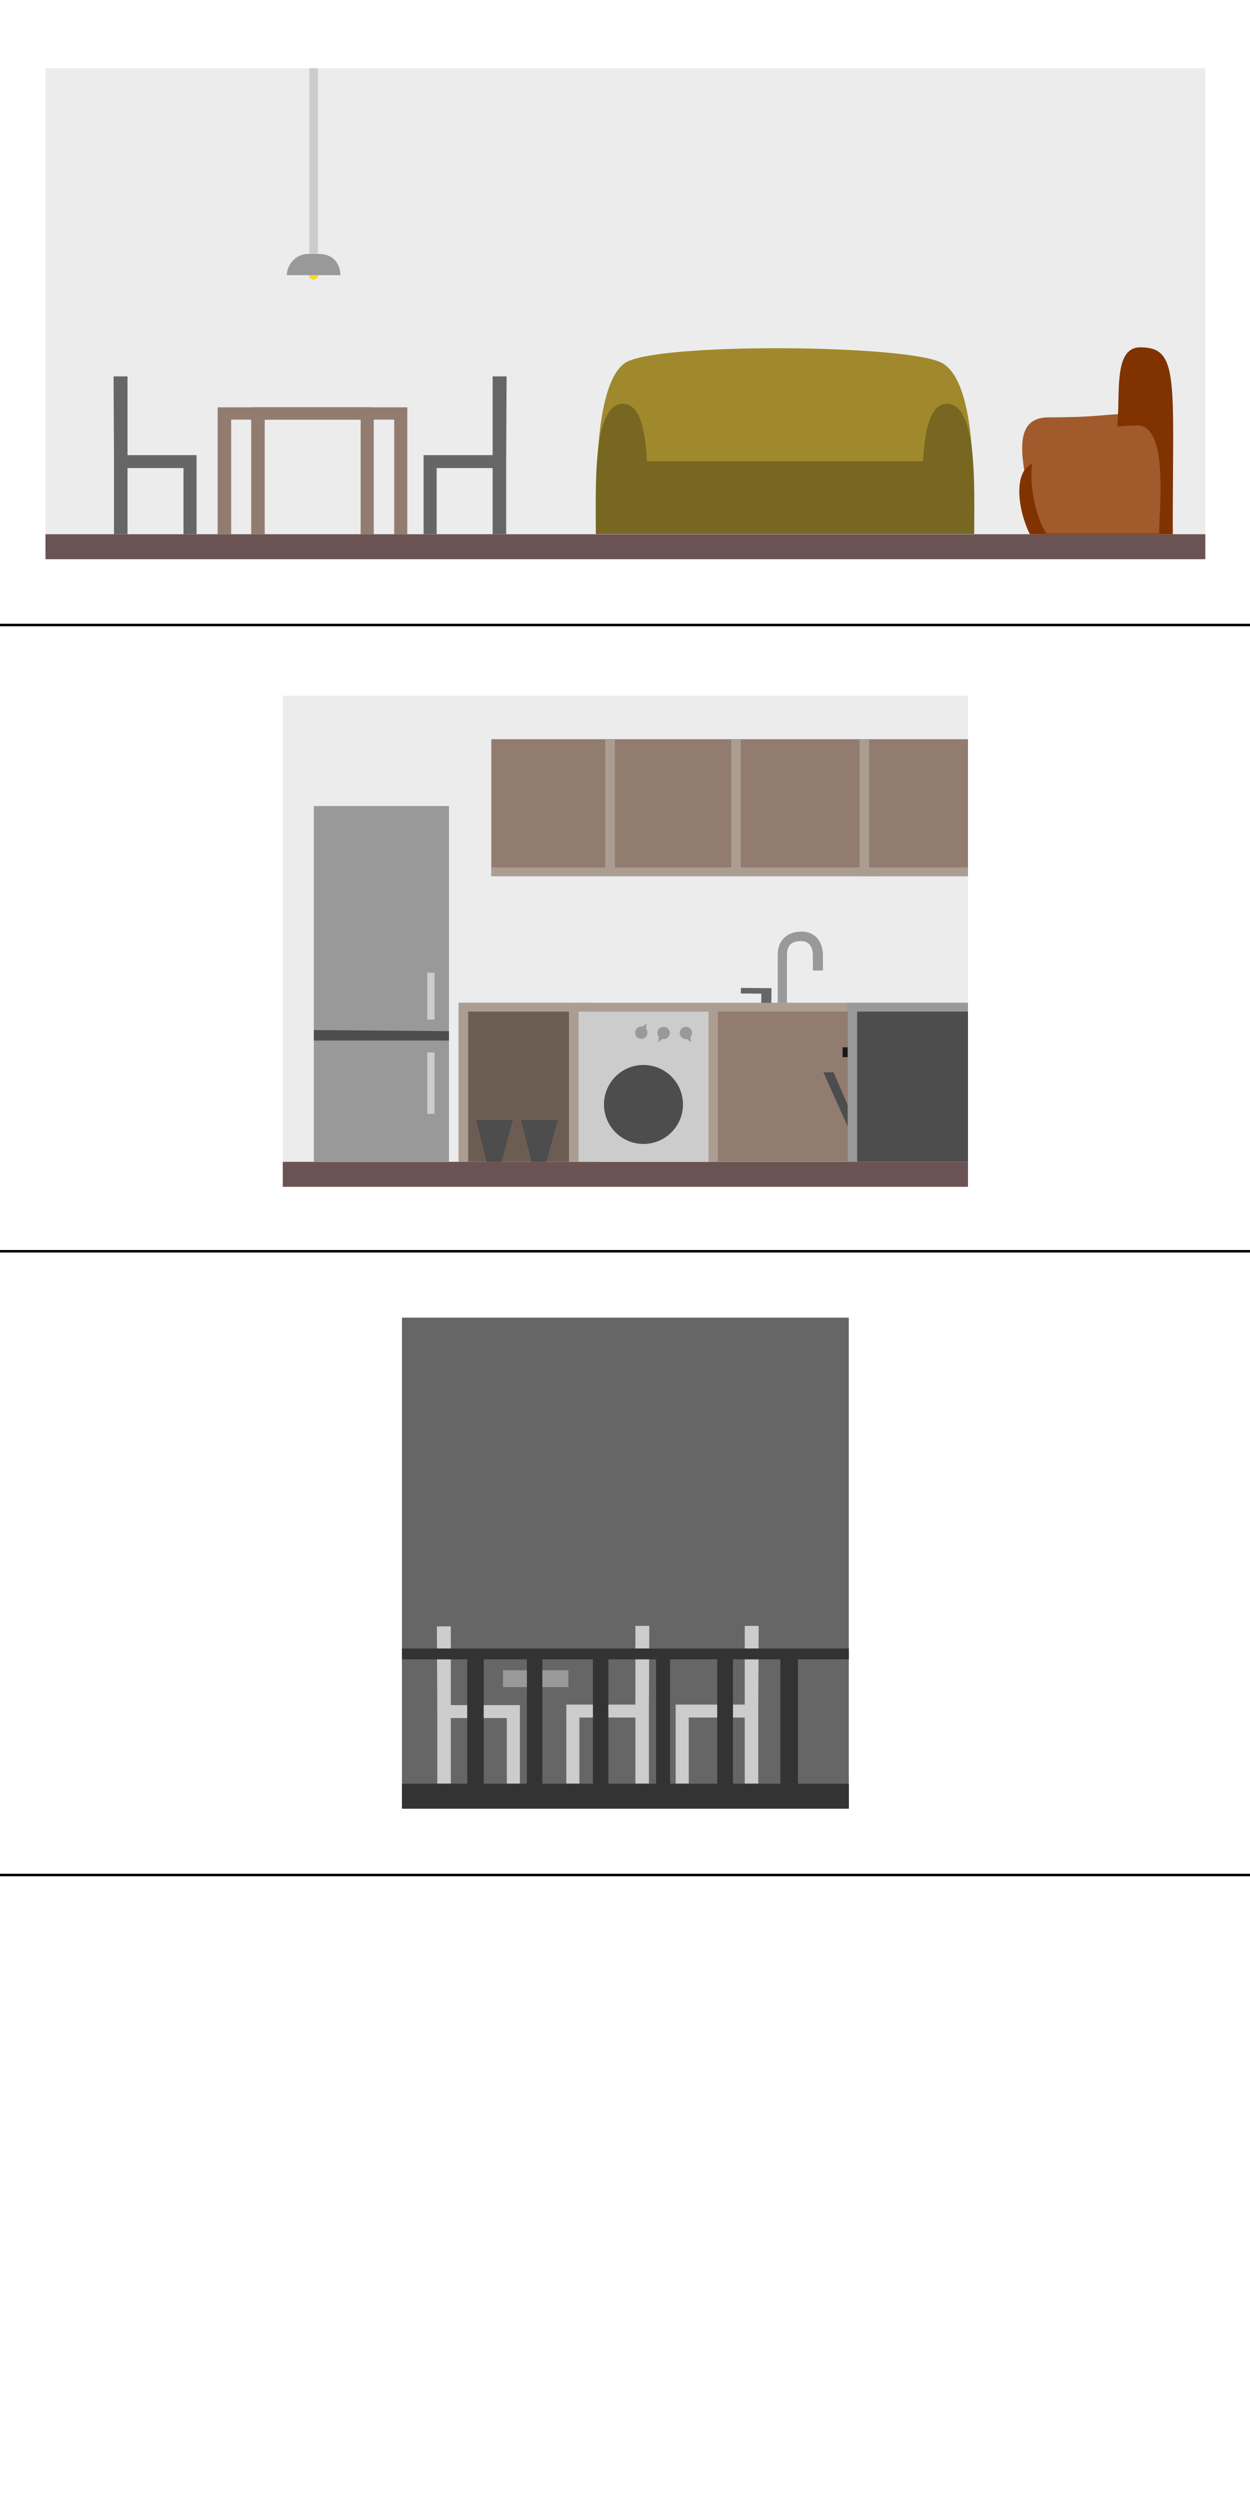 <?xml version="1.0" encoding="UTF-8" standalone="no"?>
<!-- Created with Inkscape (http://www.inkscape.org/) -->

<svg
   xmlns:dc="http://purl.org/dc/elements/1.1/"
   xmlns:cc="http://creativecommons.org/ns#"
   xmlns:rdf="http://www.w3.org/1999/02/22-rdf-syntax-ns#"
   xmlns:svg="http://www.w3.org/2000/svg"
   xmlns="http://www.w3.org/2000/svg"
   xmlns:sodipodi="http://sodipodi.sourceforge.net/DTD/sodipodi-0.dtd"
   xmlns:inkscape="http://www.inkscape.org/namespaces/inkscape"
   width="500"
   height="1000"
   viewBox="0 0 132.292 264.583"
   version="1.1"
   id="svg8"
   inkscape:version="0.92.5 (2060ec1f9f, 2020-04-08)"
   sodipodi:docname="places.svg">
  <defs
     id="defs2" />
  <sodipodi:namedview
     id="base"
     pagecolor="#ffffff"
     bordercolor="#666666"
     borderopacity="1.0"
     inkscape:pageopacity="0.0"
     inkscape:pageshadow="2"
     inkscape:zoom="0.59534118"
     inkscape:cx="150.56796"
     inkscape:cy="563.47663"
     inkscape:document-units="mm"
     inkscape:current-layer="layer1"
     showgrid="false"
     units="px"
     inkscape:snap-global="false"
     inkscape:window-width="1848"
     inkscape:window-height="1016"
     inkscape:window-x="72"
     inkscape:window-y="27"
     inkscape:window-maximized="1"
     inkscape:snap-bbox="true"
     inkscape:bbox-paths="true"
     inkscape:bbox-nodes="true"
     inkscape:snap-bbox-edge-midpoints="true"
     inkscape:snap-bbox-midpoints="true"
     inkscape:object-paths="true"
     inkscape:snap-intersection-paths="true"
     inkscape:snap-page="true" />
  <g
     inkscape:groupmode="layer"
     id="layer2"
     inkscape:label="locked"
     style="display:inline" />
  <g
     inkscape:label="Capa 1"
     inkscape:groupmode="layer"
     id="layer1"
     transform="translate(0,8.3923342e-6)">
    <g
       transform="matrix(1.152,0,0,1.152,-78.971,3.327)"
       id="g1691-94-2" />
    <g
       id="g10082"
       transform="translate(-466.337,49.786)">
      <rect
         y="89.665"
         x="508.876"
         height="51.965"
         width="47.293"
         id="rect1325-0-3"
         style="display:inline;opacity:1;fill:#666666;fill-opacity:1;stroke:none;stroke-width:0.618;stroke-miterlimit:4;stroke-dasharray:none;stroke-opacity:1"
         transform="translate(0,-8.392334e-6)" />
      <path
         sodipodi:nodetypes="ccccccccccccc"
         inkscape:connector-curvature="0"
         id="path1372-5-5-0-9"
         d="m 535.013,131.063 v 7.925 0 h -1.431 v -7.002 h -5.925 v 7.002 h -1.384 v -8.371 h 7.309 v -8.332 h 1.476 z"
         style="fill:#cccccc;fill-opacity:1;stroke:none;stroke-width:0.165px;stroke-linecap:butt;stroke-linejoin:miter;stroke-opacity:1" />
      <path
         sodipodi:nodetypes="ccccccccccccc"
         inkscape:connector-curvature="0"
         id="path1372-5-5-0"
         d="m 512.618,131.116 v 7.872 0 h 1.431 v -6.95 h 5.925 v 6.95 h 1.384 v -8.318 h -7.309 v -8.332 h -1.476 z"
         style="fill:#cccccc;fill-opacity:1;stroke:none;stroke-width:0.165px;stroke-linecap:butt;stroke-linejoin:miter;stroke-opacity:1" />
      <path
         sodipodi:nodetypes="ccccccccccccc"
         inkscape:connector-curvature="0"
         id="path1372-5-5-0-9-2"
         d="m 546.586,131.063 v 7.925 0 h -1.431 v -7.002 h -5.925 v 7.002 h -1.384 v -8.371 h 7.309 v -8.332 h 1.476 z"
         style="fill:#cccccc;fill-opacity:1;stroke:none;stroke-width:0.165px;stroke-linecap:butt;stroke-linejoin:miter;stroke-opacity:1" />
      <rect
         y="126.982"
         x="519.576"
         height="1.784"
         width="6.912"
         id="rect2433"
         style="opacity:1;fill:#999999;fill-opacity:1;stroke:none;stroke-width:0.846;stroke-miterlimit:4;stroke-dasharray:none;stroke-opacity:1" />
      <path
         sodipodi:nodetypes="cccccccccccccccccccccccccccccccccccccc"
         inkscape:connector-curvature="0"
         id="path2410"
         d="m 508.876,124.678 v 1.152 h 6.907 l -2e-5,13.158 h -6.907 l 5e-5,2.643 h 47.293 l -5e-5,-2.643 h -5.383 l 2e-5,-13.158 h 5.383 v -1.152 z m 8.653,1.152 h 4.571 l -2e-5,13.158 h -4.571 z m 6.206,0 h 5.351 l -2e-5,13.158 h -5.351 z m 13.526,0 h 4.979 l -3e-5,13.158 h -4.979 z m -6.54,0 h 5.053 l -2e-5,13.158 h -5.053 z m 13.191,0 h 5.016 l -2e-5,13.158 h -5.016 z"
         style="fill:#333333;stroke:none;stroke-width:0.21px;stroke-linecap:butt;stroke-linejoin:miter;stroke-opacity:1" />
    </g>
    <g
       id="g10123"
       transform="translate(-529.18,-16.027)">
      <rect
         y="89.665"
         x="559.107"
         height="51.965"
         width="72.518"
         id="rect1325"
         style="display:inline;opacity:1;fill:#ececec;fill-opacity:1;stroke:none;stroke-width:0.766;stroke-miterlimit:4;stroke-dasharray:none;stroke-opacity:1"
         transform="translate(0,-8.392334e-6)" />
      <path
         sodipodi:nodetypes="ccccc"
         inkscape:connector-curvature="0"
         id="rect2435"
         d="m 559.107,138.988 h 72.518 l 3e-5,2.643 h -72.518 z"
         style="opacity:1;fill:#6c5353;fill-opacity:1;stroke:none;stroke-width:0.846;stroke-miterlimit:4;stroke-dasharray:none;stroke-opacity:1" />
      <path
         sodipodi:nodetypes="ccccccc"
         style="fill:#666666;fill-opacity:1;stroke:none;stroke-width:0.165px;stroke-linecap:butt;stroke-linejoin:miter;stroke-opacity:1"
         d="m 610.813,122.311 0.015,-1.702 -3.234,-0.029 -0.006,0.589 2.169,0.02 -0.01,1.113 z"
         id="path1454"
         inkscape:connector-curvature="0" />
      <path
         sodipodi:nodetypes="ccccc"
         inkscape:connector-curvature="0"
         id="path1588"
         d="m 576.694,138.988 v -37.654 h -14.299 v 37.654 z"
         style="fill:#999999;fill-opacity:1;stroke:none;stroke-width:0.165px;stroke-linecap:butt;stroke-linejoin:miter;stroke-opacity:1" />
      <path
         sodipodi:nodetypes="ccccc"
         inkscape:connector-curvature="0"
         id="rect1327-3-6-7-3"
         d="m 577.731,122.163 v 16.825 h 14.741 v -16.825 z"
         style="opacity:1;fill:#6c5d53;fill-opacity:1;stroke:none;stroke-width:0.665;stroke-miterlimit:4;stroke-dasharray:none;stroke-opacity:1" />
      <path
         sodipodi:nodetypes="ccccc"
         inkscape:connector-curvature="0"
         id="rect1327-3-6"
         d="m 604.155,122.163 v 16.825 h 14.741 v -16.825 z"
         style="opacity:1;fill:#917c6f;fill-opacity:1;stroke:none;stroke-width:0.665;stroke-miterlimit:4;stroke-dasharray:none;stroke-opacity:1" />
      <path
         sodipodi:nodetypes="ccccc"
         inkscape:connector-curvature="0"
         id="rect1333"
         d="m 618.354,126.865 h 1.085 v 1.043 h -1.085 z"
         style="opacity:1;fill:#1a1a1a;fill-opacity:1;stroke:none;stroke-width:0.665;stroke-miterlimit:4;stroke-dasharray:none;stroke-opacity:1" />
      <path
         sodipodi:nodetypes="ccccccc"
         inkscape:connector-curvature="0"
         id="rect1327-3"
         d="m 618.896,122.163 v 11.924 1.475 3.425 h 12.729 v -16.825 z"
         style="opacity:1;fill:#4d4d4d;fill-opacity:1;stroke:none;stroke-width:0.665;stroke-miterlimit:4;stroke-dasharray:none;stroke-opacity:1" />
      <path
         sodipodi:nodetypes="cccccccc"
         inkscape:connector-curvature="0"
         id="path1372"
         d="m 604.155,122.163 v 16.825 0 h 1.001 v -15.902 h 13.741 v -0.923 z"
         style="fill:#ac9d93;fill-opacity:1;stroke:none;stroke-width:0.165px;stroke-linecap:butt;stroke-linejoin:miter;stroke-opacity:1" />
      <path
         sodipodi:nodetypes="ccccc"
         inkscape:connector-curvature="0"
         id="rect1327-3-6-7"
         d="m 589.414,122.163 v 16.825 h 14.741 v -16.825 z"
         style="opacity:1;fill:#cccccc;fill-opacity:1;stroke:none;stroke-width:0.665;stroke-miterlimit:4;stroke-dasharray:none;stroke-opacity:1" />
      <path
         sodipodi:nodetypes="cccccccc"
         inkscape:connector-curvature="0"
         id="path1372-5"
         d="m 589.414,122.163 v 16.825 0 h 1.001 v -15.902 h 13.741 v -0.923 z"
         style="fill:#ac9d93;fill-opacity:1;stroke:none;stroke-width:0.165px;stroke-linecap:butt;stroke-linejoin:miter;stroke-opacity:1" />
      <path
         sodipodi:nodetypes="cccccccc"
         inkscape:connector-curvature="0"
         id="path1372-5-5"
         d="m 577.731,122.163 v 16.825 0 h 1.001 v -15.902 h 10.683 v -0.923 z"
         style="fill:#ac9d93;stroke:none;stroke-width:0.165px;stroke-linecap:butt;stroke-linejoin:miter;stroke-opacity:1" />
      <path
         sodipodi:nodetypes="cczsccszscc"
         inkscape:connector-curvature="0"
         id="path1437"
         d="m 611.488,122.163 v -5.029 c -0.026,-1.489 0.903,-2.513 2.513,-2.513 1.61,0 2.273,1.255 2.273,2.511 v 1.609 h -1.067 v -1.624 c 0,-0.609 -0.217,-1.488 -1.25,-1.488 -1.034,0 -1.49,0.46 -1.49,1.49 v 5.043 z"
         style="fill:#999999;fill-opacity:1;stroke:none;stroke-width:0.165px;stroke-linecap:butt;stroke-linejoin:miter;stroke-opacity:1" />
      <path
         sodipodi:nodetypes="ccccc"
         inkscape:connector-curvature="0"
         id="path1590"
         d="m 580.691,138.988 h 1.57 l 1.2,-4.437 h -3.886 z"
         style="fill:#4d4d4d;fill-opacity:1;stroke:none;stroke-width:0.165px;stroke-linecap:butt;stroke-linejoin:miter;stroke-opacity:1" />
      <path
         sodipodi:nodetypes="ccccc"
         inkscape:connector-curvature="0"
         id="path1590-7"
         d="m 585.442,138.988 h 1.57 l 1.2,-4.437 h -3.886 z"
         style="fill:#4d4d4d;fill-opacity:1;stroke:none;stroke-width:0.165px;stroke-linecap:butt;stroke-linejoin:miter;stroke-opacity:1" />
      <path
         sodipodi:nodetypes="ccccc"
         inkscape:connector-curvature="0"
         id="path1624"
         d="m 562.396,125.041 v 1.11 h 14.299 v -0.994 z"
         style="fill:#4d4d4d;fill-opacity:1;stroke:none;stroke-width:0.165px;stroke-linecap:butt;stroke-linejoin:miter;stroke-opacity:1" />
      <path
         sodipodi:nodetypes="ccccc"
         inkscape:connector-curvature="0"
         id="path1624-6"
         d="m 574.399,118.962 v 4.969 h 0.769 v -4.969 z"
         style="fill:#cccccc;fill-opacity:1;stroke:none;stroke-width:0.165px;stroke-linecap:butt;stroke-linejoin:miter;stroke-opacity:1" />
      <path
         sodipodi:nodetypes="ccccc"
         inkscape:connector-curvature="0"
         id="path1624-6-1"
         d="m 574.399,127.414 v 6.501 h 0.769 v -6.501 z"
         style="fill:#cccccc;fill-opacity:1;stroke:none;stroke-width:0.165px;stroke-linecap:butt;stroke-linejoin:miter;stroke-opacity:1" />
      <path
         sodipodi:nodetypes="ccccccc"
         inkscape:connector-curvature="0"
         id="rect1327-3-4"
         d="m 616.32,129.511 2.283,5.09 0.351,0.755 0.815,1.753 0.777,-0.361 -3.153,-7.237 z"
         style="opacity:1;fill:#4d4d4d;fill-opacity:1;stroke:none;stroke-width:0.13;stroke-miterlimit:4;stroke-dasharray:none;stroke-opacity:1" />
      <path
         sodipodi:nodetypes="cccccccc"
         inkscape:connector-curvature="0"
         id="path1372-6"
         d="m 618.896,122.163 v 16.825 0 h 1.001 v -15.902 h 11.728 v -0.923 z"
         style="fill:#999999;fill-opacity:1;stroke:none;stroke-width:0.165px;stroke-linecap:butt;stroke-linejoin:miter;stroke-opacity:1" />
      <path
         sodipodi:nodetypes="ccccc"
         inkscape:connector-curvature="0"
         id="rect1327-3-6-7-9"
         d="M 594.242,108.752 V 94.26 h -13.064 v 14.492 z"
         style="opacity:1;fill:#917c6f;fill-opacity:1;stroke:none;stroke-width:0.665;stroke-miterlimit:4;stroke-dasharray:none;stroke-opacity:1" />
      <path
         sodipodi:nodetypes="cccccccc"
         inkscape:connector-curvature="0"
         id="path1372-5-4"
         d="m 594.242,108.752 v -14.492 0 h -1.001 v 13.569 h -12.063 v 0.923 z"
         style="fill:#ac9d93;fill-opacity:1;stroke:none;stroke-width:0.165px;stroke-linecap:butt;stroke-linejoin:miter;stroke-opacity:1" />
      <path
         sodipodi:nodetypes="ccccc"
         inkscape:connector-curvature="0"
         id="rect1327-3-6-7-9-6"
         d="M 607.571,108.752 V 94.26 h -13.329 v 14.492 z"
         style="opacity:1;fill:#917c6f;fill-opacity:1;stroke:none;stroke-width:0.665;stroke-miterlimit:4;stroke-dasharray:none;stroke-opacity:1" />
      <path
         sodipodi:nodetypes="cccccccc"
         inkscape:connector-curvature="0"
         id="path1372-5-4-9"
         d="m 607.571,108.752 v -14.492 0 h -1.001 v 13.569 h -12.328 v 0.923 z"
         style="fill:#ac9d93;fill-opacity:1;stroke:none;stroke-width:0.165px;stroke-linecap:butt;stroke-linejoin:miter;stroke-opacity:1" />
      <path
         sodipodi:nodetypes="ccccc"
         inkscape:connector-curvature="0"
         id="rect1327-3-6-7-9-2"
         d="M 620.164,108.752 V 94.26 h -12.593 v 14.492 z"
         style="opacity:1;fill:#917c6f;fill-opacity:1;stroke:none;stroke-width:0.665;stroke-miterlimit:4;stroke-dasharray:none;stroke-opacity:1" />
      <path
         sodipodi:nodetypes="ccccc"
         inkscape:connector-curvature="0"
         id="path1372-5-4-2"
         d="m 622.312,108.752 v -0.923 h -14.741 v 0.923 z"
         style="fill:#ac9d93;fill-opacity:1;stroke:none;stroke-width:0.165px;stroke-linecap:butt;stroke-linejoin:miter;stroke-opacity:1" />
      <path
         sodipodi:nodetypes="ccccc"
         inkscape:connector-curvature="0"
         id="rect1327-3-6-7-9-7"
         d="M 620.164,108.752 V 94.26 h 11.46 v 14.492 z"
         style="opacity:1;fill:#917c6f;fill-opacity:1;stroke:none;stroke-width:0.665;stroke-miterlimit:4;stroke-dasharray:none;stroke-opacity:1" />
      <path
         sodipodi:nodetypes="cccccccc"
         inkscape:connector-curvature="0"
         id="path1372-5-4-5"
         d="m 620.164,108.752 v -14.492 0 h 1.001 v 13.569 h 10.46 v 0.923 z"
         style="fill:#ac9d93;fill-opacity:1;stroke:none;stroke-width:0.165px;stroke-linecap:butt;stroke-linejoin:miter;stroke-opacity:1" />
      <circle
         r="4.18"
         cy="132.915"
         cx="597.281"
         id="path9990"
         style="opacity:1;fill:#4d4d4d;fill-opacity:1;stroke:none;stroke-width:1.065;stroke-miterlimit:4;stroke-dasharray:none;stroke-opacity:1" />
      <g
         style="fill:#999999;fill-opacity:1"
         inkscape:transform-center-x="0.0076135603"
         transform="rotate(-150.886,598.645,125.022)"
         inkscape:transform-center-y="0.17662742"
         id="g10019">
        <circle
           style="opacity:1;fill:#999999;fill-opacity:1;stroke:none;stroke-width:1.065;stroke-miterlimit:4;stroke-dasharray:none;stroke-opacity:1"
           id="path9994"
           cx="597.818"
           cy="125.105"
           r="0.653" />
        <path
           style="fill:#999999;fill-opacity:1;stroke:none;stroke-width:0.265px;stroke-linecap:butt;stroke-linejoin:miter;stroke-opacity:1"
           d="m 597.63,124.48 0.209,-0.507 0.218,0.525 -0.199,0.487 z"
           id="path9996"
           inkscape:connector-curvature="0" />
      </g>
      <g
         style="fill:#999999;fill-opacity:1"
         inkscape:transform-center-x="-0.0076130544"
         transform="rotate(29.114,597.015,123.734)"
         inkscape:transform-center-y="-0.17662657"
         id="g10019-0">
        <circle
           style="opacity:1;fill:#999999;fill-opacity:1;stroke:none;stroke-width:1.065;stroke-miterlimit:4;stroke-dasharray:none;stroke-opacity:1"
           id="path9994-4"
           cx="597.818"
           cy="125.105"
           r="0.653" />
        <path
           style="fill:#999999;fill-opacity:1;stroke:none;stroke-width:0.265px;stroke-linecap:butt;stroke-linejoin:miter;stroke-opacity:1"
           d="m 597.63,124.48 0.209,-0.507 0.218,0.525 -0.199,0.487 z"
           id="path9996-8"
           inkscape:connector-curvature="0" />
      </g>
      <g
         style="fill:#999999;fill-opacity:1"
         inkscape:transform-center-x="-0.00803303"
         transform="rotate(149.114,599.758,125.773)"
         inkscape:transform-center-y="0.17832264"
         id="g10019-04">
        <circle
           style="opacity:1;fill:#999999;fill-opacity:1;stroke:none;stroke-width:1.065;stroke-miterlimit:4;stroke-dasharray:none;stroke-opacity:1"
           id="path9994-2"
           cx="597.818"
           cy="125.105"
           r="0.653" />
        <path
           style="fill:#999999;fill-opacity:1;stroke:none;stroke-width:0.265px;stroke-linecap:butt;stroke-linejoin:miter;stroke-opacity:1"
           d="m 597.63,124.48 0.209,-0.507 0.218,0.525 -0.199,0.487 z"
           id="path9996-9"
           inkscape:connector-curvature="0" />
      </g>
    </g>
    <g
       id="g10073"
       transform="translate(-504.064,-27.654)">
      <rect
         y="34.872"
         x="508.876"
         height="51.965"
         width="122.749"
         id="rect1325-0"
         style="display:inline;opacity:1;fill:#ececec;fill-opacity:1;stroke:none;stroke-width:0.996;stroke-miterlimit:4;stroke-dasharray:none;stroke-opacity:1"
         transform="translate(0,-8.392334e-6)" />
      <path
         sodipodi:nodetypes="ccccccccccccc"
         inkscape:connector-curvature="0"
         id="path1372-5-5-0-9-1-0"
         d="m 516.128,76.269 v 7.925 0 h 1.431 v -7.002 h 5.925 v 7.002 h 1.384 v -8.371 h -7.309 v -8.332 h -1.476 z"
         style="display:inline;fill:#666666;fill-opacity:1;stroke:none;stroke-width:0.165px;stroke-linecap:butt;stroke-linejoin:miter;stroke-opacity:1"
         transform="translate(0,-8.392334e-6)" />
      <path
         sodipodi:nodetypes="ccccccccccccc"
         inkscape:connector-curvature="0"
         id="path1372-5-5-0-9-1-4"
         d="m 557.634,76.269 v 7.925 0 h -1.431 v -7.002 h -5.925 v 7.002 h -1.384 v -8.371 h 7.309 v -8.332 h 1.476 z"
         style="display:inline;fill:#666666;fill-opacity:1;stroke:none;stroke-width:0.165px;stroke-linecap:butt;stroke-linejoin:miter;stroke-opacity:1"
         transform="translate(0,-8.392334e-6)" />
      <path
         sodipodi:nodetypes="cccccccccc"
         inkscape:connector-curvature="0"
         id="path1372-5-5-0-9-1-0-2"
         d="m 527.099,70.763 v 13.431 0 h 1.431 V 72.066 h 13.703 v 12.128 h 1.384 v -13.431 z"
         style="display:inline;fill:#917c6f;fill-opacity:1;stroke:none;stroke-width:0.165px;stroke-linecap:butt;stroke-linejoin:miter;stroke-opacity:1"
         transform="translate(0,-8.392334e-6)" />
      <path
         sodipodi:nodetypes="cccccccccc"
         inkscape:connector-curvature="0"
         id="path1372-5-5-0-9-1-0-2-2"
         d="m 530.649,70.763 v 13.431 0 h 1.431 V 72.066 h 13.703 v 12.128 h 1.384 v -13.431 z"
         style="display:inline;fill:#917c6f;fill-opacity:1;stroke:none;stroke-width:0.165px;stroke-linecap:butt;stroke-linejoin:miter;stroke-opacity:1"
         transform="translate(0,-8.392334e-6)" />
      <path
         sodipodi:nodetypes="ccccc"
         inkscape:connector-curvature="0"
         id="path10159"
         d="m 536.804,34.872 v 19.661 h 0.901 V 34.872 Z"
         style="display:inline;fill:#cccccc;fill-opacity:1;stroke:none;stroke-width:0.265px;stroke-linecap:butt;stroke-linejoin:miter;stroke-opacity:1"
         transform="translate(0,-8.392334e-6)" />
      <path
         sodipodi:nodetypes="scscs"
         inkscape:connector-curvature="0"
         id="path10163"
         d="m 537.834,56.494 c 0,0.412 -0.259,0.746 -0.579,0.746 -0.32,-5e-6 -0.579,-0.334 -0.579,-0.746 0,-0.412 0.259,-0.746 0.579,-0.746 0.32,-2e-6 0.579,0.334 0.579,0.746 z"
         style="display:inline;opacity:1;fill:#ffd42a;fill-opacity:1;stroke:none;stroke-width:1.065;stroke-miterlimit:4;stroke-dasharray:none;stroke-opacity:1"
         transform="translate(0,-8.392334e-6)" />
      <path
         sodipodi:nodetypes="ccccc"
         inkscape:connector-curvature="0"
         id="path10161"
         d="m 536.66,54.533 c -1.34,0 -2.239,1.193 -2.239,2.239 h 5.666 c 0,-1.134 -0.703,-2.239 -2.249,-2.239 z"
         style="display:inline;fill:#999999;fill-opacity:1;stroke:none;stroke-width:0.265px;stroke-linecap:butt;stroke-linejoin:miter;stroke-opacity:1"
         transform="translate(0,-8.392334e-6)" />
      <path
         sodipodi:nodetypes="ccccc"
         inkscape:connector-curvature="0"
         id="rect2435-5"
         d="m 508.876,84.194 h 122.749 l 2e-5,2.643 H 508.876 Z"
         style="opacity:1;fill:#6c5353;fill-opacity:1;stroke:none;stroke-width:1.101;stroke-miterlimit:4;stroke-dasharray:none;stroke-opacity:1" />
      <path
         sodipodi:nodetypes="zcczz"
         inkscape:connector-curvature="0"
         id="rect1327-3-6-7-3-4"
         d="m 570.177,66.088 c -3.087,2.221 -3.048,12.057 -3.048,18.079 h 40.031 c 0,-6.355 0.07,-16.087 -3.363,-18.079 -3.434,-1.993 -30.533,-2.221 -33.62,0 z"
         style="opacity:1;fill:#a0892c;fill-opacity:1;stroke:none;stroke-width:0.665;stroke-miterlimit:4;stroke-dasharray:none;stroke-opacity:1" />
      <path
         sodipodi:nodetypes="ccccc"
         inkscape:connector-curvature="0"
         id="rect2487"
         d="m 571.294,76.467 h 32.122 V 84.168 h -32.122 z"
         style="opacity:1;fill:#786721;fill-opacity:1;stroke:none;stroke-width:0.846;stroke-miterlimit:4;stroke-dasharray:none;stroke-opacity:1" />
      <path
         sodipodi:nodetypes="czcc"
         inkscape:connector-curvature="0"
         id="path2470-0"
         d="m 607.161,84.168 c 0,-4.639 0.415,-13.782 -2.855,-13.782 -3.27,0 -2.523,9.137 -2.527,13.782 z"
         style="fill:#786721;fill-opacity:1;stroke:none;stroke-width:0.21px;stroke-linecap:butt;stroke-linejoin:miter;stroke-opacity:1" />
      <path
         sodipodi:nodetypes="czcc"
         inkscape:connector-curvature="0"
         id="path2470-0-5"
         d="m 567.13,84.168 c 0,-4.639 -0.415,-13.782 2.855,-13.782 3.27,0 2.523,9.137 2.527,13.782 z"
         style="fill:#786721;fill-opacity:1;stroke:none;stroke-width:0.21px;stroke-linecap:butt;stroke-linejoin:miter;stroke-opacity:1" />
      <path
         sodipodi:nodetypes="czzcc"
         inkscape:connector-curvature="0"
         id="path2470-0-0"
         d="m 628.178,84.194 c 0,-2.32 -0.78,-12.856 -4.164,-12.774 -3.384,0.081 -3.726,0.402 -8.949,0.402 -5.223,0 -1.589,7.726 -1.599,12.372 z"
         style="fill:#a05a2c;fill-opacity:1;stroke:none;stroke-width:0.358px;stroke-linecap:butt;stroke-linejoin:miter;stroke-opacity:1" />
      <path
         sodipodi:nodetypes="czcsccc"
         inkscape:connector-curvature="0"
         id="path2470-0-58"
         d="m 628.178,84.194 c 0,-16.401 0.728,-19.782 -3.43,-19.782 -4.158,0 -0.68,10.154 -3.979,11.832 -2.663,1.183 -6.819,0.188 -7.567,0.547 -1.86,0.891 -1.449,4.771 -0.146,7.403 h 7.398 z"
         style="fill:#803300;fill-opacity:1;stroke:none;stroke-width:0.302px;stroke-linecap:butt;stroke-linejoin:miter;stroke-opacity:1" />
      <path
         sodipodi:nodetypes="czzcc"
         inkscape:connector-curvature="0"
         id="path2470-0-0-6"
         d="m 626.734,84.116 c 0,-2.32 1.067,-11.52 -2.317,-11.439 -3.384,0.081 -2.311,0.402 -7.535,0.402 -5.224,2.19e-4 -3.82,8.454 -2.071,11.036 z"
         style="fill:#a05a2c;fill-opacity:1;stroke:none;stroke-width:0.358px;stroke-linecap:butt;stroke-linejoin:miter;stroke-opacity:1" />
    </g>
    <path
       style="fill:none;stroke:#000000;stroke-width:0.265px;stroke-linecap:butt;stroke-linejoin:miter;stroke-opacity:1"
       d="M 7.7486038e-7,66.146 132.292,66.146"
       id="path10125"
       inkscape:connector-curvature="0"
       sodipodi:nodetypes="cc" />
    <path
       style="fill:none;stroke:#000000;stroke-width:0.265px;stroke-linecap:butt;stroke-linejoin:miter;stroke-opacity:1"
       d="M 1.6513252e-6,132.424 H 132.292"
       id="path10125-8"
       inkscape:connector-curvature="0"
       sodipodi:nodetypes="cc" />
    <path
       style="fill:none;stroke:#000000;stroke-width:0.265px;stroke-linecap:butt;stroke-linejoin:miter;stroke-opacity:1"
       d="M 2.1513252e-6,198.438 H 132.292"
       id="path10125-8-7"
       inkscape:connector-curvature="0"
       sodipodi:nodetypes="cc" />
  </g>
</svg>
